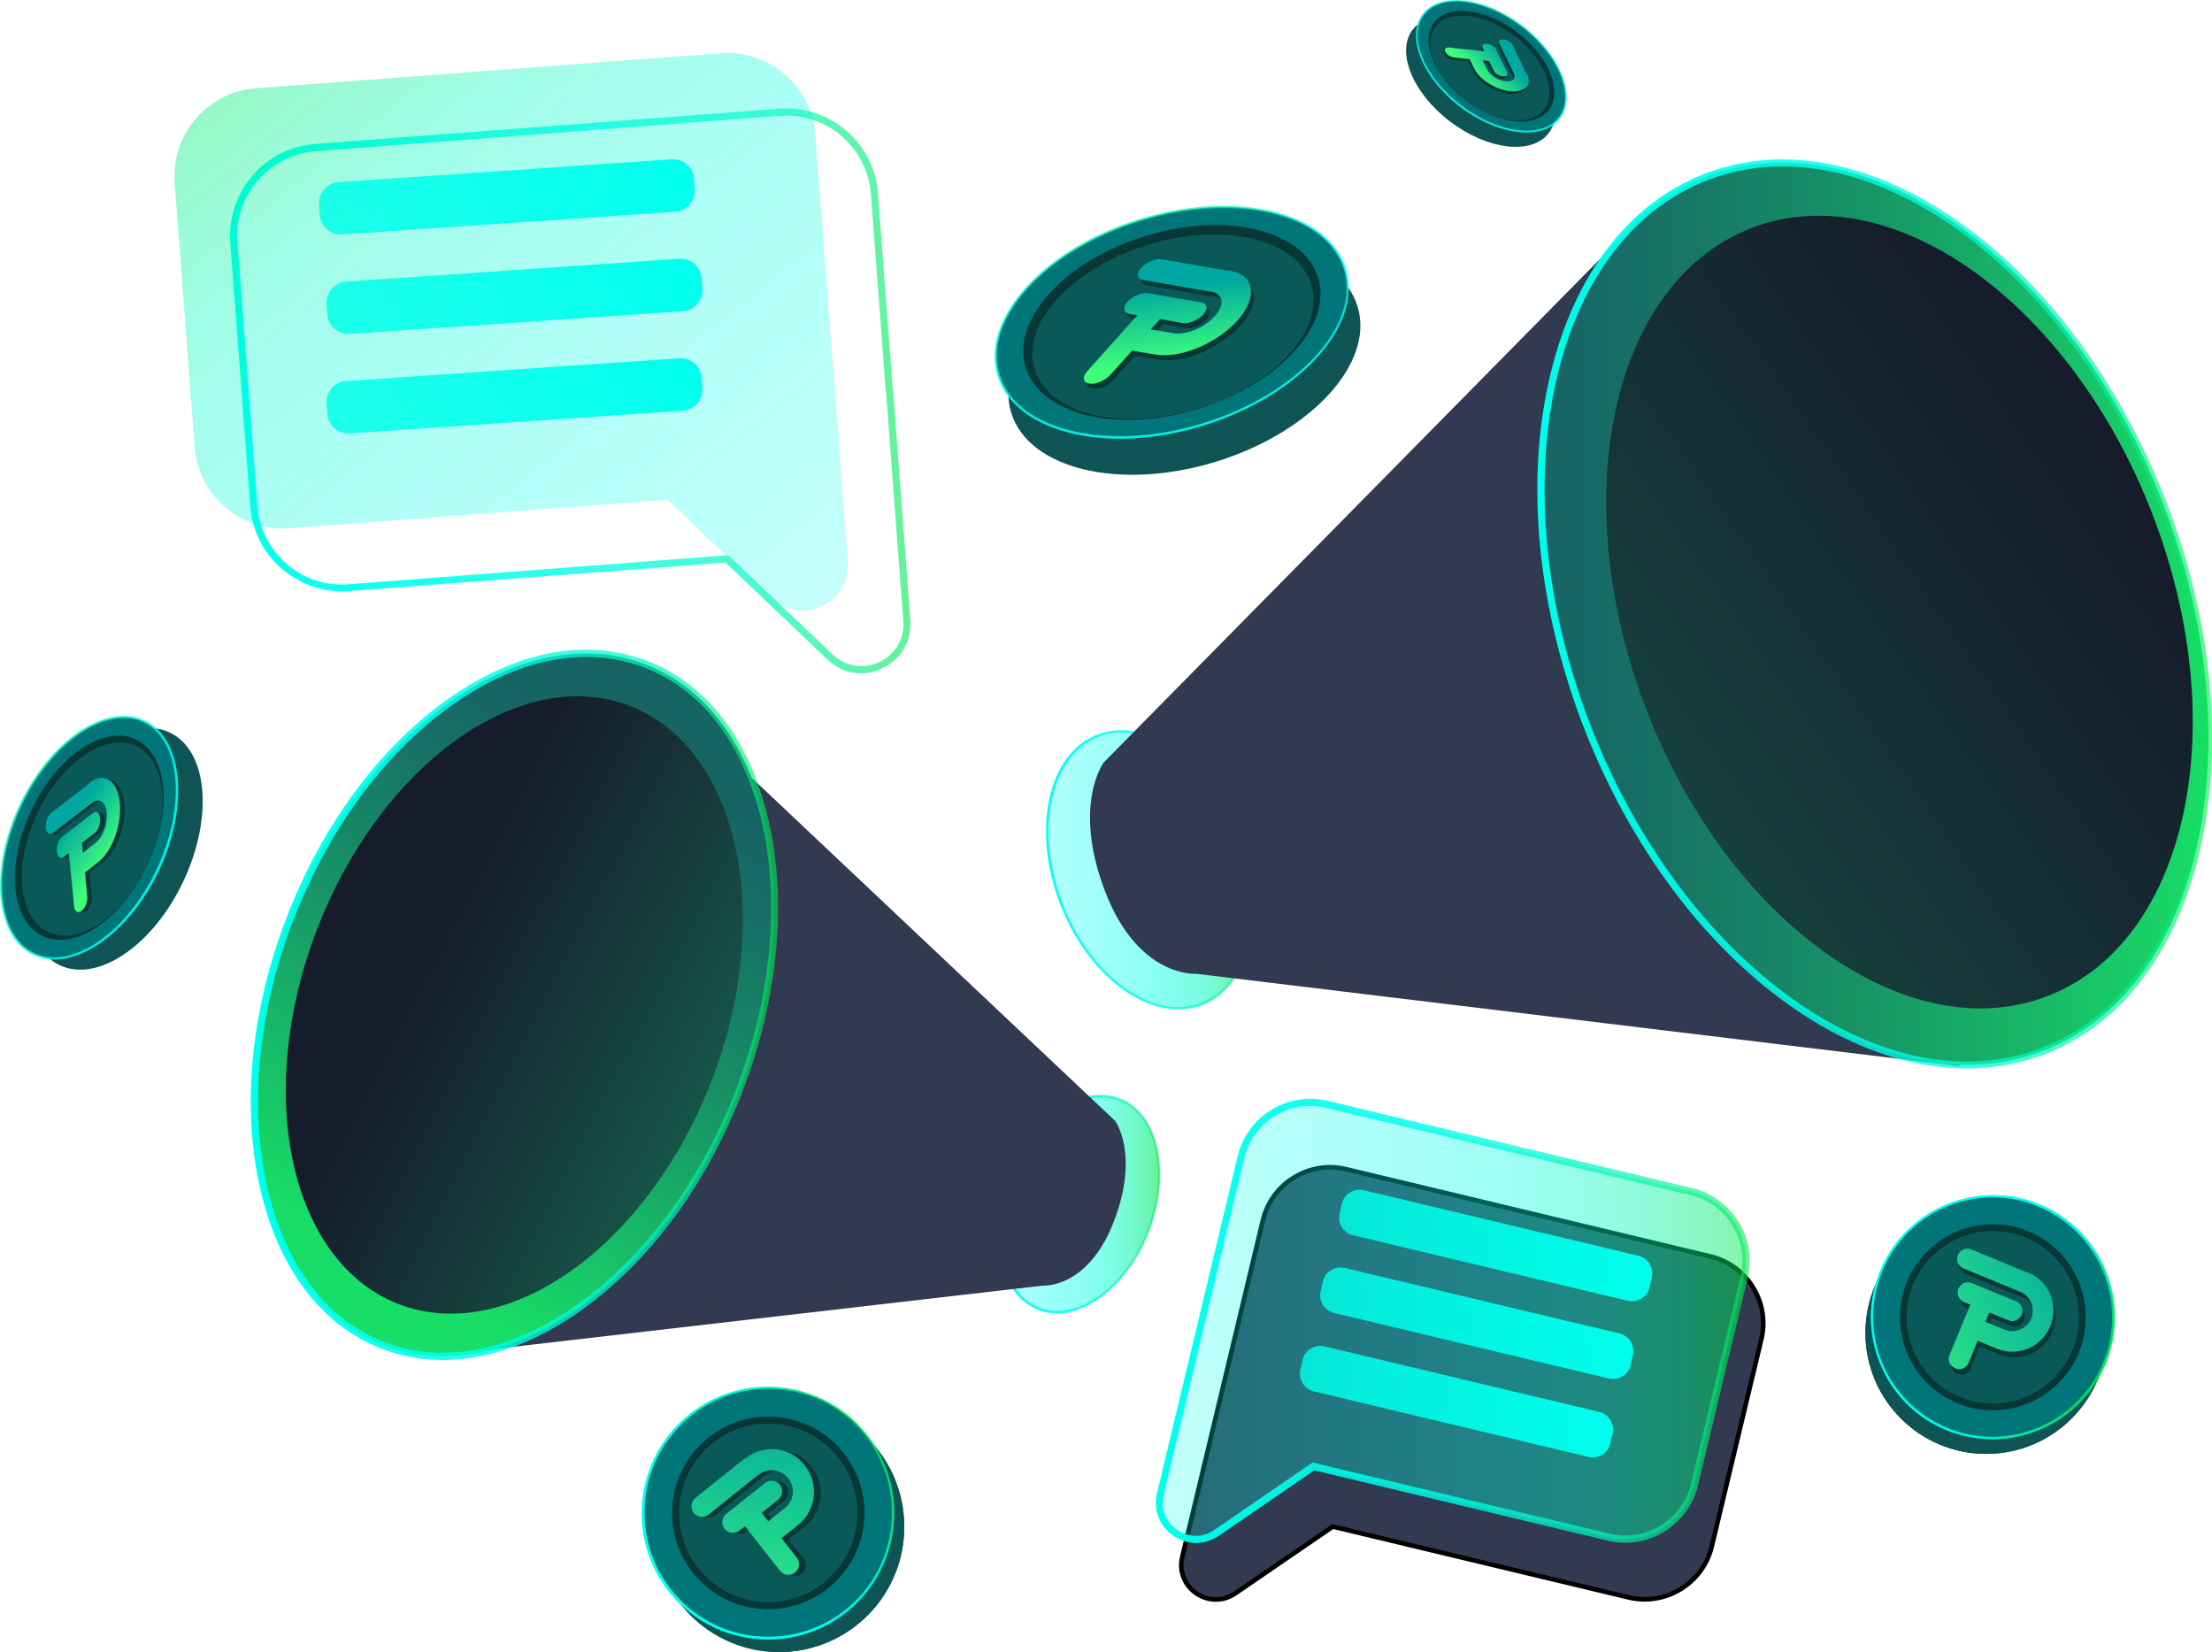 <svg width="482" height="360" viewBox="0 0 482 360" fill="none" xmlns="http://www.w3.org/2000/svg">
<g clip-path="url(#clip0)">
<path d="M269.812 182.015C276.037 198.173 272.511 214.607 261.825 218.743C251.193 222.879 237.477 213.118 231.252 196.96C225.027 180.802 228.553 164.368 239.24 160.232C249.871 156.096 263.587 165.857 269.812 182.015Z" fill="url(#paint0_linear)"/>
<path d="M256.756 219.956C247.061 219.956 236.374 210.802 231.031 197.07C228.001 189.184 227.175 181.022 228.662 174.074C230.205 167.07 233.895 162.052 239.128 160.066C249.87 155.875 263.752 165.747 270.032 182.015C276.311 198.283 272.676 214.883 261.934 219.074C260.281 219.625 258.519 219.956 256.756 219.956ZM244.362 159.57C242.654 159.57 240.946 159.846 239.349 160.508C234.281 162.493 230.7 167.346 229.213 174.184C227.726 181.077 228.552 189.129 231.527 196.905C237.696 212.897 251.247 222.603 261.769 218.522C272.235 214.441 275.76 198.118 269.591 182.125C264.358 168.559 253.836 159.57 244.362 159.57Z" fill="url(#paint1_linear)"/>
<path d="M356.57 48.394L240.505 166.133C240.505 166.133 233.564 175.397 240.835 194.313C248.107 213.173 260.666 212.18 260.666 212.18L427.025 232.309L395.681 113.136L356.57 48.394Z" fill="#323A51"/>
<path d="M471.203 109.441C491.53 161.996 479.907 215.544 445.258 228.945C410.609 242.345 366.1 210.636 345.773 158.026C325.446 105.47 337.069 51.923 371.718 38.522C406.367 25.121 450.932 56.886 471.203 109.441Z" fill="url(#paint2_linear)"/>
<path d="M428.623 232.805C425.097 232.805 421.517 232.419 417.826 231.703C408.407 229.772 398.932 225.471 389.732 218.908C370.838 205.453 354.973 183.945 345.058 158.357C335.198 132.769 332.443 106.188 337.401 83.467C339.825 72.383 343.901 62.842 349.575 55.066C355.469 46.96 362.851 41.225 371.444 37.861C380.037 34.552 389.402 33.835 399.207 35.875C408.627 37.806 418.102 42.107 427.301 48.669C446.195 62.125 462.06 83.633 471.975 109.221C481.836 134.809 484.59 161.39 479.632 184.111C477.209 195.195 473.132 204.736 467.458 212.511C461.564 220.618 454.183 226.353 445.589 229.717C440.191 231.758 434.517 232.805 428.623 232.805ZM388.355 36.261C382.737 36.261 377.228 37.254 371.995 39.294C337.787 52.53 326.384 105.692 346.49 157.805C366.596 209.919 410.83 241.519 444.983 228.283C479.192 215.048 490.594 161.886 470.488 109.772C453.467 65.655 419.203 36.261 388.355 36.261Z" fill="url(#paint3_linear)"/>
<path d="M469.016 112.022C486.864 158.235 476.673 205.22 446.21 217.022C415.803 228.823 376.637 200.919 358.789 154.706C340.941 108.492 351.132 61.507 381.595 49.706C412.057 37.904 451.168 65.808 469.016 112.022Z" fill="url(#paint4_linear)"/>
<path d="M220.176 256.574C215.329 269.147 218.083 281.997 226.401 285.195C234.719 288.394 245.35 280.783 250.198 268.21C255.045 255.636 252.291 242.787 243.973 239.588C235.655 236.39 225.024 244 220.176 256.574Z" fill="url(#paint5_linear)"/>
<path d="M230.312 286.188C228.935 286.188 227.558 285.967 226.236 285.416C222.16 283.817 219.24 279.956 218.028 274.442C216.872 268.982 217.477 262.585 219.846 256.464C222.215 250.342 226.016 245.159 230.588 241.905C235.16 238.651 239.952 237.714 244.029 239.313C248.105 240.912 251.025 244.773 252.237 250.287C253.393 255.747 252.787 262.144 250.419 268.265C246.287 279.019 237.914 286.188 230.312 286.188ZM220.177 256.574L220.397 256.684C218.083 262.751 217.422 268.982 218.579 274.331C219.736 279.626 222.545 283.431 226.456 284.92C227.723 285.416 229.045 285.637 230.368 285.637C237.694 285.637 245.902 278.633 249.978 268.1C252.292 262.034 252.953 255.802 251.796 250.453C250.639 245.159 247.83 241.353 243.919 239.865C240.008 238.32 235.38 239.258 230.973 242.401C226.512 245.6 222.766 250.673 220.452 256.684L220.177 256.574Z" fill="url(#paint6_linear)"/>
<path d="M162.006 167.787L242.982 244.221C242.982 244.221 248.381 251.445 242.707 266.169C237.033 280.894 227.228 280.122 227.228 280.122L99.814 294.846L122.014 202.916L162.006 167.787Z" fill="#323A51"/>
<path d="M63.239 200.048C47.429 241.023 56.463 282.714 83.455 293.137C110.447 303.559 145.151 278.853 160.961 237.879C176.77 196.905 167.736 155.214 140.744 144.791C113.752 134.313 79.048 159.074 63.239 200.048Z" fill="url(#paint7_linear)"/>
<path d="M96.456 296.335C91.829 296.335 87.367 295.508 83.125 293.853C69.849 288.725 60.375 276.041 56.519 258.173C52.663 240.416 54.811 219.681 62.523 199.717C70.235 179.754 82.629 162.989 97.392 152.456C112.265 141.868 127.744 138.89 141.075 144.019C154.351 149.147 163.826 161.831 167.682 179.699C171.538 197.456 169.389 218.192 161.677 238.155C153.965 258.118 141.571 274.883 126.808 285.416C116.727 292.64 106.316 296.335 96.456 296.335ZM63.239 200.048L63.955 200.324C48.311 240.857 57.18 282.162 83.731 292.42C87.807 294.019 92.104 294.736 96.456 294.736C120.418 294.736 147.024 271.85 160.3 237.603C175.944 197.07 167.076 155.765 140.524 145.508C127.744 140.545 112.706 143.467 98.329 153.78C83.786 164.147 71.612 180.692 64.01 200.324L63.239 200.048Z" fill="url(#paint8_linear)"/>
<path d="M69.133 202.365C55.196 238.376 63.183 274.993 86.87 284.148C110.557 293.302 141.075 271.574 155.011 235.618C168.948 199.663 160.96 162.99 137.274 153.835C113.587 144.626 83.069 166.354 69.133 202.365Z" fill="url(#paint9_linear)"/>
<path d="M372.703 273.77L372.704 273.77C380.754 275.691 385.763 283.859 383.792 291.859L383.791 291.862L372.995 336.972C372.995 336.972 372.995 336.972 372.995 336.972C371.076 344.977 362.917 349.994 354.924 348.073L354.923 348.073L290.638 332.687L290.422 332.635L290.239 332.761L269.145 347.207C269.144 347.207 269.144 347.208 269.143 347.208C263.458 351.035 256.026 345.911 257.626 339.246L257.626 339.246L264.287 311.416C264.32 311.313 264.337 311.226 264.35 311.163L264.351 311.157C264.364 311.088 264.373 311.047 264.39 310.997L264.397 310.976L264.402 310.955L275.198 265.845C277.117 257.84 285.276 252.824 293.269 254.744L293.27 254.744L372.703 273.77Z" fill="#323A51" stroke="black"/>
<path opacity="0.8" d="M368.523 259.662L289.089 240.637C280.827 238.651 272.398 243.835 270.415 252.107L259.619 297.218C259.563 297.383 259.563 297.493 259.508 297.659L252.843 325.508C251.135 332.622 259.068 338.082 265.127 334.001L286.225 319.552L350.51 334.938C358.773 336.924 367.201 331.74 369.184 323.468L379.981 278.357C382.019 270.085 376.841 261.648 368.523 259.662Z" fill="url(#paint10_linear)"/>
<path d="M260.611 336.206C258.903 336.206 257.196 335.655 255.653 334.607C252.624 332.511 251.247 328.927 252.128 325.342L258.793 297.438C258.793 297.328 258.848 297.162 258.903 296.997L269.7 251.886C271.793 243.173 280.607 237.769 289.311 239.864L368.744 258.89C372.931 259.883 376.511 262.53 378.825 266.225C381.139 269.92 381.8 274.331 380.808 278.522L370.011 323.633C369.02 327.824 366.376 331.409 362.685 333.725C358.994 335.986 354.587 336.703 350.401 335.71L286.391 320.379L265.569 334.662C264.026 335.655 262.319 336.206 260.611 336.206ZM285.455 240.967C278.789 240.967 272.73 245.545 271.132 252.272L260.336 297.383C260.281 297.548 260.281 297.658 260.225 297.824L253.56 325.728C252.734 329.258 254.497 332.015 256.48 333.339C258.463 334.717 261.658 335.434 264.632 333.339L286.006 318.67L350.731 334.166C354.532 335.103 358.498 334.442 361.859 332.401C365.219 330.361 367.588 327.107 368.469 323.302L379.266 278.192C380.202 274.386 379.541 270.416 377.503 267.052C375.465 263.688 372.215 261.317 368.414 260.434L288.98 241.409C287.768 241.078 286.612 240.967 285.455 240.967Z" fill="url(#paint11_linear)"/>
<path d="M187.621 146.721C184.977 146.721 182.388 145.728 180.35 143.743L158.095 122.567L76.018 128.798C70.729 129.184 65.551 127.475 61.475 124C57.399 120.526 54.975 115.673 54.534 110.324L50.182 52.861C49.797 47.566 51.505 42.383 54.975 38.302C58.445 34.221 63.293 31.794 68.636 31.353L169.829 23.688C180.846 22.861 190.486 31.133 191.312 42.162L194.562 85.232C194.617 85.508 194.617 85.784 194.672 86.004L198.363 135.085C198.694 139.607 196.38 143.633 192.304 145.563C190.761 146.39 189.164 146.721 187.621 146.721ZM158.646 120.967L181.397 142.585C184.206 145.232 188.117 145.894 191.643 144.239C195.113 142.585 197.151 139.166 196.821 135.25L193.13 86.169C193.13 85.949 193.075 85.728 193.02 85.453V85.397L189.77 42.272C188.998 32.125 180.13 24.46 169.939 25.232L68.746 32.953C63.844 33.339 59.382 35.6 56.132 39.35C52.882 43.1 51.339 47.897 51.725 52.806L56.077 110.269C56.462 115.177 58.721 119.644 62.467 122.897C66.212 126.151 71.005 127.695 75.907 127.309L158.646 120.967Z" fill="url(#paint12_linear)"/>
<path opacity="0.7" d="M180.902 72.493L177.652 29.368C176.826 18.78 167.571 10.783 156.995 11.611L55.802 19.221C45.226 19.993 37.238 29.313 38.065 39.901L42.416 97.364C43.188 107.952 52.497 115.949 63.074 115.122L145.427 108.89L167.957 130.287C174.567 136.519 185.364 131.39 184.703 122.346L181.012 73.265C180.957 72.989 180.957 72.713 180.902 72.493Z" fill="url(#paint13_linear)"/>
<path d="M295.811 66.758C292.065 54.46 272.124 49.662 251.247 56.059C230.424 62.456 216.543 77.622 220.344 89.919C224.089 102.217 244.03 107.015 264.908 100.618C285.73 94.221 299.612 79.055 295.811 66.758Z" fill="#0F5454"/>
<path d="M293.057 58.651C289.311 46.353 269.37 41.556 248.493 47.953C227.67 54.35 213.789 69.515 217.59 81.813C221.336 94.111 241.277 98.909 262.154 92.511C282.976 86.114 296.858 70.949 293.057 58.651Z" fill="#00757A"/>
<path d="M244.086 95.6C230.7 95.6 220.013 90.581 217.369 81.868C215.496 75.802 217.755 68.963 223.649 62.456C229.543 56.004 238.302 50.765 248.438 47.677C258.573 44.589 268.819 43.982 277.247 46.022C285.731 48.063 291.46 52.53 293.277 58.541C297.078 70.949 283.142 86.28 262.209 92.732C255.984 94.662 249.76 95.6 244.086 95.6ZM266.671 45.361C260.887 45.361 254.717 46.298 248.603 48.173C238.577 51.261 229.819 56.445 224.035 62.787C218.251 69.129 216.047 75.802 217.865 81.702C220.454 90.195 230.92 95.048 244.031 95.048C249.705 95.048 255.819 94.166 262.099 92.236C282.756 85.894 296.582 70.838 292.837 58.706C291.019 52.861 285.455 48.504 277.137 46.519C273.887 45.747 270.362 45.361 266.671 45.361Z" fill="url(#paint14_linear)"/>
<path d="M287.218 60.471C284.023 50.103 267.166 46.022 249.594 51.426C231.967 56.831 220.288 69.625 223.483 80.048C226.678 90.415 243.535 94.496 261.107 89.092C278.734 83.632 290.413 70.838 287.218 60.471Z" fill="#073837"/>
<path d="M285.73 61.96C282.7 52.089 266.78 48.284 250.145 53.357C233.509 58.486 222.436 70.563 225.466 80.434C228.496 90.306 244.416 94.111 261.052 89.037C277.742 83.964 288.76 71.831 285.73 61.96Z" fill="#0A5959"/>
<path d="M268.709 60.085C268.599 60.03 268.599 60.03 268.544 60.085C268.544 60.085 268.544 60.085 268.489 60.085C268.489 60.085 268.489 60.085 268.434 60.085H268.379C268.269 60.03 268.213 60.085 268.213 60.085L253.891 57.603C252.569 57.328 250.531 58.21 249.374 59.423C248.217 60.637 248.438 61.905 249.815 62.126L264.137 64.607C264.192 64.607 264.302 64.607 264.357 64.607C264.468 64.662 264.523 64.607 264.523 64.607C267.222 65.103 267.608 67.53 265.349 70.012C263.091 72.548 259.069 74.148 256.37 73.706L251.412 72.879L253.451 70.618L258.298 71.501C259.62 71.776 261.658 70.894 262.815 69.681C263.972 68.467 263.752 67.199 262.374 66.978L255.048 65.71L250.917 64.993C249.595 64.717 247.556 65.6 246.4 66.813C245.243 68.026 245.463 69.295 246.84 69.515L248.493 69.791L246.455 72.052L242.378 76.629L237.586 81.978C236.429 83.192 236.649 84.46 238.027 84.681C239.349 84.956 241.387 84.074 242.544 82.861L247.336 77.512L252.294 78.339C257.747 79.331 265.79 75.967 270.307 70.949C274.769 65.931 274.108 61.078 268.709 60.085Z" fill="#073837"/>
<path d="M268.047 58.982C267.992 58.926 267.992 58.926 268.047 58.982C267.937 58.926 267.937 58.926 267.882 58.982C267.882 58.982 267.882 58.982 267.827 58.982C267.827 58.982 267.827 58.982 267.772 58.982H267.717C267.606 58.926 267.551 58.982 267.551 58.982L253.229 56.5C251.907 56.224 249.869 57.107 248.712 58.32C247.555 59.533 247.776 60.801 249.153 61.022L263.475 63.504C263.53 63.504 263.64 63.504 263.695 63.504C263.806 63.559 263.861 63.504 263.861 63.504C266.56 64 266.945 66.426 264.687 68.908C262.428 71.445 258.407 73.044 255.708 72.603L250.75 71.776L252.788 69.515L257.636 70.397C258.958 70.673 260.996 69.79 262.153 68.577C263.31 67.364 263.089 66.096 261.712 65.875L254.386 64.607L250.254 63.89C248.932 63.614 246.894 64.496 245.737 65.71C244.581 66.923 244.801 68.191 246.178 68.412L247.831 68.688L245.793 70.948L241.716 75.526L236.924 80.875C235.767 82.088 235.987 83.357 237.364 83.577C238.686 83.853 240.725 82.971 241.881 81.757L246.674 76.408L251.632 77.235C257.085 78.228 265.128 74.864 269.645 69.846C274.162 64.772 273.39 59.919 268.047 58.982Z" fill="url(#paint15_linear)"/>
<path d="M37.018 159.626C28.755 155.71 16.691 163.872 10.081 177.88C3.416 191.887 4.738 206.391 13.001 210.306C21.263 214.222 33.327 206.06 39.938 192.052C46.548 178.1 45.281 163.541 37.018 159.626Z" fill="#0F5454"/>
<path d="M31.455 157.199C23.193 153.284 11.129 161.445 4.519 175.453C-2.147 189.46 -0.825 203.964 7.438 207.879C15.701 211.795 27.765 203.633 34.375 189.626C40.985 175.618 39.718 161.115 31.455 157.199Z" fill="#00757A"/>
<path d="M11.844 209.093C10.246 209.093 8.704 208.762 7.272 208.1C3.195 206.17 0.661 201.648 0.111 195.471C-0.44 189.295 1.047 182.126 4.242 175.343C10.907 161.225 23.192 153.008 31.564 156.979C39.938 160.949 41.26 175.674 34.594 189.791C29.03 201.427 19.666 209.093 11.844 209.093ZM26.992 156.482C19.39 156.482 10.191 164.038 4.738 175.563C1.543 182.291 0.111 189.35 0.606 195.416C1.157 201.427 3.581 205.784 7.492 207.659C8.869 208.321 10.301 208.596 11.844 208.596C19.446 208.596 28.645 201.041 34.098 189.515C40.654 175.674 39.442 161.28 31.289 157.42C29.967 156.758 28.535 156.482 26.992 156.482Z" fill="url(#paint16_linear)"/>
<path d="M29.581 161.115C22.64 157.806 12.394 164.699 6.83 176.556C1.211 188.413 2.313 200.655 9.309 203.964C16.25 207.273 26.496 200.38 32.059 188.523C37.678 176.721 36.577 164.424 29.581 161.115Z" fill="#073837"/>
<path d="M29.691 162.603C23.081 159.46 13.441 165.967 8.152 177.162C2.864 188.357 3.911 199.938 10.521 203.081C17.131 206.225 26.771 199.717 32.06 188.522C37.348 177.383 36.301 165.747 29.691 162.603Z" fill="#0A5959"/>
<path d="M20.547 170.655C20.491 170.655 20.491 170.655 20.436 170.71C20.436 170.71 20.436 170.71 20.436 170.766C20.436 170.766 20.436 170.766 20.436 170.821V170.876C20.381 170.876 20.326 170.931 20.326 170.931L12.118 177.273C11.347 177.824 10.796 179.313 10.907 180.527C11.017 181.74 11.733 182.236 12.559 181.574L20.767 175.233C20.767 175.177 20.877 175.177 20.877 175.122C20.932 175.122 20.987 175.067 20.987 175.067C22.53 173.854 24.017 174.846 24.182 177.218C24.458 179.644 23.356 182.512 21.814 183.725L19.004 185.931L18.839 183.78L21.593 181.63C22.364 181.078 22.915 179.589 22.805 178.376C22.695 177.163 21.979 176.666 21.153 177.328L16.966 180.582L14.597 182.402C13.826 182.953 13.275 184.442 13.386 185.655C13.496 186.869 14.212 187.365 15.038 186.703L15.975 185.986L16.195 188.137L16.636 192.438L17.131 197.512C17.241 198.725 17.958 199.221 18.784 198.56C19.555 198.008 20.106 196.519 19.996 195.306L19.5 190.233L22.309 188.027C25.449 185.655 27.543 179.81 27.102 175.012C26.496 170.269 23.631 168.284 20.547 170.655Z" fill="#073837"/>
<path d="M19.611 170.49C19.556 170.49 19.556 170.49 19.611 170.49C19.556 170.49 19.556 170.49 19.501 170.545C19.501 170.545 19.501 170.545 19.501 170.6C19.501 170.6 19.501 170.6 19.501 170.655V170.711C19.446 170.711 19.391 170.766 19.391 170.766L11.183 177.108C10.412 177.659 9.861 179.148 9.971 180.361C10.081 181.574 10.797 182.071 11.624 181.409L19.831 175.122C19.831 175.067 19.942 175.067 19.942 175.012C19.997 175.012 20.052 174.957 20.052 174.957C21.594 173.744 23.081 174.736 23.247 177.108C23.522 179.534 22.42 182.402 20.878 183.615L18.069 185.821L17.848 183.67L20.603 181.519C21.374 180.968 21.925 179.479 21.814 178.266C21.704 177.052 20.988 176.556 20.162 177.218L15.975 180.472L13.607 182.291C12.835 182.843 12.285 184.332 12.395 185.545C12.505 186.758 13.221 187.255 14.047 186.593L14.984 185.876L15.204 188.027L15.645 192.328L16.141 197.402C16.251 198.615 16.967 199.111 17.793 198.449C18.564 197.898 19.115 196.409 19.005 195.196L18.509 190.122L21.319 187.916C24.459 185.545 26.552 179.699 26.111 174.902C25.615 170.049 22.696 168.119 19.611 170.49Z" fill="url(#paint17_linear)"/>
<path d="M337.466 28.998C341.116 24.154 337.466 15.19 329.276 8.987C321.085 2.784 311.494 1.637 307.802 6.48C304.152 11.324 307.802 20.288 315.992 26.491C324.183 32.694 333.774 33.841 337.466 28.998Z" fill="#0F5454"/>
<path d="M339.8 25.684C343.45 20.841 339.8 11.876 331.61 5.674C323.419 -0.529 313.828 -1.677 310.136 3.167C306.486 8.01 310.136 16.975 318.326 23.178C326.517 29.423 336.151 30.528 339.8 25.684Z" fill="#00757A"/>
<path d="M332.627 28.871C328.298 28.871 323.036 26.959 318.24 23.348C309.965 17.06 306.273 7.968 309.965 3.082C311.79 0.703 315.058 -0.359 319.174 0.108C323.248 0.575 327.704 2.53 331.693 5.546C339.969 11.834 343.661 20.926 339.927 25.854C338.399 27.894 335.768 28.871 332.627 28.871ZM317.307 0.363C314.209 0.363 311.747 1.382 310.304 3.294C306.697 8.053 310.389 16.89 318.453 23.008C326.558 29.168 336.022 30.273 339.629 25.557C343.237 20.798 339.545 11.961 331.481 5.843C327.535 2.869 323.163 0.958 319.174 0.49C318.495 0.405 317.901 0.363 317.307 0.363Z" fill="url(#paint18_linear)"/>
<path d="M337.508 23.942C340.606 19.863 337.508 12.301 330.591 7.033C323.673 1.765 315.567 0.83 312.469 4.908C309.371 8.987 312.469 16.55 319.387 21.818C326.304 27.086 334.41 28.021 337.508 23.942Z" fill="#073837"/>
<path d="M336.491 23.815C339.419 19.949 336.491 12.769 329.955 7.798C323.419 2.827 315.738 1.935 312.81 5.801C309.882 9.667 312.81 16.847 319.345 21.818C325.881 26.789 333.562 27.681 336.491 23.815Z" fill="#0A5959"/>
<path d="M332.543 16.763C332.543 16.72 332.543 16.72 332.501 16.678C332.501 16.678 332.501 16.678 332.458 16.678C332.458 16.678 332.458 16.678 332.416 16.678H332.373C332.373 16.635 332.331 16.593 332.331 16.593L329.318 10.432C329.063 9.838 328.172 9.285 327.366 9.2C326.559 9.115 326.135 9.54 326.432 10.135L329.445 16.295C329.487 16.295 329.487 16.38 329.53 16.38C329.53 16.423 329.572 16.465 329.572 16.465C330.124 17.655 329.318 18.462 327.747 18.25C326.135 18.08 324.437 16.975 323.843 15.828L322.782 13.704L324.183 13.874L325.201 15.956C325.456 16.55 326.347 17.103 327.153 17.188C327.96 17.273 328.384 16.848 328.087 16.253L326.559 13.109L325.71 11.325C325.456 10.73 324.565 10.178 323.758 10.092C322.952 10.008 322.528 10.432 322.825 11.027L323.164 11.749L321.764 11.579L318.92 11.282L315.568 10.9C314.761 10.815 314.337 11.24 314.634 11.834C314.889 12.429 315.78 12.982 316.586 13.066L319.939 13.449L321 15.573C322.146 17.91 325.626 20.077 328.808 20.459C331.991 20.714 333.646 19.099 332.543 16.763Z" fill="#073837"/>
<path d="M332.757 16.209C332.799 16.167 332.799 16.167 332.757 16.209C332.757 16.167 332.757 16.167 332.715 16.125C332.715 16.125 332.715 16.125 332.672 16.125C332.672 16.125 332.672 16.125 332.63 16.125H332.587C332.587 16.082 332.545 16.04 332.545 16.04L329.617 9.837C329.362 9.242 328.471 8.69 327.664 8.605C326.858 8.52 326.434 8.944 326.731 9.539L329.744 15.742C329.786 15.742 329.786 15.827 329.829 15.827C329.829 15.87 329.871 15.912 329.871 15.912C330.423 17.102 329.617 17.909 328.046 17.697C326.434 17.527 324.736 16.422 324.142 15.275L323.081 13.151L324.481 13.32L325.5 15.402C325.755 15.997 326.646 16.549 327.452 16.634C328.259 16.719 328.683 16.294 328.386 15.7L326.858 12.556L326.009 10.771C325.755 10.177 324.863 9.624 324.057 9.539C323.251 9.454 322.826 9.879 323.123 10.474L323.463 11.196L322.062 11.026L319.219 10.729L315.866 10.347C315.06 10.261 314.636 10.686 314.933 11.281C315.187 11.876 316.079 12.428 316.885 12.513L320.238 12.896L321.299 15.02C322.444 17.357 325.924 19.523 329.107 19.906C332.248 20.161 333.903 18.504 332.757 16.209Z" fill="url(#paint19_linear)"/>
<path d="M147.134 46.133L74.531 51.096C72.052 51.261 69.849 49.386 69.683 46.849L69.518 44.533C69.353 42.052 71.226 39.846 73.76 39.68L146.363 34.717C148.841 34.552 151.045 36.427 151.21 38.964L151.375 41.28C151.541 43.761 149.613 45.967 147.134 46.133Z" fill="url(#paint20_linear)"/>
<path d="M148.786 67.805L76.183 72.769C73.704 72.934 71.501 71.059 71.336 68.522L71.17 66.206C71.005 63.725 72.878 61.519 75.412 61.353L148.015 56.39C150.494 56.225 152.697 58.1 152.862 60.636L153.028 62.953C153.193 65.434 151.265 67.64 148.786 67.805Z" fill="url(#paint21_linear)"/>
<path d="M148.786 89.478L76.183 94.442C73.704 94.607 71.501 92.732 71.336 90.195L71.17 87.879C71.005 85.397 72.878 83.192 75.412 83.026L148.015 78.063C150.494 77.897 152.697 79.772 152.862 82.309L153.028 84.625C153.193 87.162 151.265 89.313 148.786 89.478Z" fill="url(#paint22_linear)"/>
<path d="M354.697 283.43L294.819 269.147C292.725 268.651 291.403 266.5 291.899 264.404L292.395 262.254C292.891 260.158 295.039 258.835 297.132 259.331L357.01 273.614C359.104 274.11 360.426 276.261 359.93 278.357L359.434 280.507C358.938 282.603 356.79 283.926 354.697 283.43Z" fill="url(#paint23_linear)"/>
<path d="M350.566 300.361L290.688 286.078C288.595 285.581 287.273 283.431 287.768 281.335L288.264 279.184C288.76 277.089 290.908 275.765 293.001 276.262L352.88 290.545C354.973 291.041 356.295 293.192 355.799 295.287L355.303 297.438C354.863 299.534 352.714 300.857 350.566 300.361Z" fill="url(#paint24_linear)"/>
<path d="M346.16 317.457L286.282 303.173C284.188 302.677 282.866 300.526 283.362 298.431L283.858 296.28C284.354 294.184 286.502 292.861 288.595 293.357L348.473 307.64C350.567 308.137 351.889 310.287 351.393 312.383L350.897 314.534C350.401 316.629 348.253 317.953 346.16 317.457Z" fill="url(#paint25_linear)"/>
<path d="M432.809 316.794C447.352 316.794 459.14 304.992 459.14 290.434C459.14 275.875 447.352 264.073 432.809 264.073C418.267 264.073 406.479 275.875 406.479 290.434C406.479 304.992 418.267 316.794 432.809 316.794Z" fill="#0F5454"/>
<path d="M432.809 316.794C447.352 316.794 459.14 304.992 459.14 290.434C459.14 275.875 447.352 264.073 432.809 264.073C418.267 264.073 406.479 275.875 406.479 290.434C406.479 304.992 418.267 316.794 432.809 316.794Z" fill="#0F5454"/>
<path d="M434.241 313.375C448.783 313.375 460.572 301.573 460.572 287.015C460.572 272.456 448.783 260.654 434.241 260.654C419.699 260.654 407.91 272.456 407.91 287.015C407.91 301.573 419.699 313.375 434.241 313.375Z" fill="#00757A"/>
<path d="M434.241 313.375C448.783 313.375 460.572 301.573 460.572 287.015C460.572 272.456 448.783 260.654 434.241 260.654C419.699 260.654 407.91 272.456 407.91 287.015C407.91 301.573 419.699 313.375 434.241 313.375Z" fill="#00757A"/>
<path d="M434.242 307.253C445.407 307.253 454.458 298.192 454.458 287.014C454.458 275.837 445.407 266.775 434.242 266.775C423.077 266.775 414.025 275.837 414.025 287.014C414.025 298.192 423.077 307.253 434.242 307.253Z" fill="#073837"/>
<path d="M434.242 307.253C445.407 307.253 454.458 298.192 454.458 287.014C454.458 275.837 445.407 266.775 434.242 266.775C423.077 266.775 414.025 275.837 414.025 287.014C414.025 298.192 423.077 307.253 434.242 307.253Z" fill="#073837"/>
<path d="M434.241 305.765C444.585 305.765 452.97 297.37 452.97 287.015C452.97 276.659 444.585 268.265 434.241 268.265C423.897 268.265 415.512 276.659 415.512 287.015C415.512 297.37 423.897 305.765 434.241 305.765Z" fill="#0A5959"/>
<path d="M434.241 305.765C444.585 305.765 452.97 297.37 452.97 287.015C452.97 276.659 444.585 268.265 434.241 268.265C423.897 268.265 415.512 276.659 415.512 287.015C415.512 297.37 423.897 305.765 434.241 305.765Z" fill="#0A5959"/>
<path d="M434.187 313.596C430.827 313.596 427.411 312.934 424.106 311.61C417.551 308.908 412.428 303.779 409.729 297.217C407.03 290.654 406.974 283.43 409.729 276.868C415.292 263.302 430.882 256.849 444.433 262.419C457.984 267.989 464.429 283.596 458.865 297.162C454.568 307.364 444.653 313.596 434.187 313.596ZM434.242 260.875C423.996 260.875 414.246 266.941 410.114 277.033C407.47 283.485 407.47 290.544 410.114 296.996C412.814 303.449 417.826 308.412 424.216 311.114C437.492 316.629 452.751 310.232 458.259 296.941C463.768 283.651 457.378 268.375 444.102 262.86C440.907 261.537 437.547 260.875 434.242 260.875Z" fill="url(#paint26_linear)"/>
<path d="M434.187 313.596C430.827 313.596 427.411 312.934 424.106 311.61C417.551 308.908 412.428 303.779 409.729 297.217C407.03 290.654 406.974 283.43 409.729 276.868C415.292 263.302 430.882 256.849 444.433 262.419C457.984 267.989 464.429 283.596 458.865 297.162C454.568 307.364 444.653 313.596 434.187 313.596ZM434.242 260.875C423.996 260.875 414.246 266.941 410.114 277.033C407.47 283.485 407.47 290.544 410.114 296.996C412.814 303.449 417.826 308.412 424.216 311.114C437.492 316.629 452.751 310.232 458.259 296.941C463.768 283.651 457.378 268.375 444.102 262.86C440.907 261.537 437.547 260.875 434.242 260.875Z" fill="url(#paint27_linear)"/>
<path d="M442.504 278.522C442.449 278.522 442.449 278.522 442.504 278.522C442.449 278.467 442.394 278.467 442.394 278.467C442.394 278.467 442.394 278.467 442.339 278.467C442.339 278.467 442.339 278.467 442.284 278.467H442.229C442.173 278.412 442.118 278.412 442.063 278.412L430.055 273.448C428.898 272.952 427.631 273.503 427.135 274.662C426.639 275.82 427.19 277.088 428.347 277.584L440.356 282.548C440.411 282.548 440.466 282.603 440.521 282.603C440.576 282.658 440.631 282.658 440.686 282.658C442.945 283.595 444.046 286.242 443.11 288.503C442.173 290.764 439.529 291.867 437.271 290.93L433.139 289.22L433.966 287.18L438.097 288.889C439.254 289.386 440.521 288.834 441.017 287.676C441.512 286.518 440.962 285.25 439.805 284.753L430.165 280.783C429.008 280.287 427.741 280.838 427.245 281.996C426.749 283.154 427.3 284.423 428.457 284.919L429.834 285.47L429.008 287.511L427.3 291.647L425.317 296.445C424.821 297.603 425.372 298.871 426.529 299.367C427.686 299.864 428.953 299.312 429.449 298.154L431.432 293.356L435.563 295.066C440.135 296.941 445.368 294.79 447.241 290.213C449.169 285.636 447.021 280.397 442.504 278.522Z" fill="#073837"/>
<path d="M442.008 277.309C441.953 277.309 441.953 277.254 442.008 277.309C441.953 277.254 441.898 277.254 441.898 277.254C441.898 277.254 441.898 277.254 441.843 277.254C441.843 277.254 441.843 277.254 441.788 277.254H441.732C441.677 277.199 441.622 277.199 441.567 277.199L429.558 272.235C428.402 271.739 427.135 272.291 426.639 273.449C426.143 274.607 426.694 275.875 427.851 276.371L439.86 281.335C439.915 281.335 439.97 281.39 440.025 281.39C440.08 281.445 440.135 281.445 440.19 281.445C442.449 282.382 443.55 285.03 442.614 287.291C441.677 289.552 439.033 290.655 436.775 289.717L432.643 288.007L433.47 285.967L437.601 287.677C438.758 288.173 440.025 287.621 440.521 286.463C441.016 285.305 440.465 284.037 439.309 283.541L429.669 279.57C428.512 279.074 427.245 279.625 426.749 280.783C426.253 281.941 426.804 283.21 427.961 283.706L429.338 284.257L428.512 286.298L426.804 290.434L424.821 295.232C424.325 296.39 424.876 297.658 426.033 298.155C427.19 298.651 428.457 298.099 428.953 296.941L430.936 292.143L435.067 293.853C439.639 295.728 444.872 293.577 446.745 289C448.673 284.423 446.525 279.184 442.008 277.309Z" fill="url(#paint28_linear)"/>
<path d="M169.775 359.974C184.835 359.974 197.043 347.753 197.043 332.677C197.043 317.601 184.835 305.379 169.775 305.379C154.716 305.379 142.508 317.601 142.508 332.677C142.508 347.753 154.716 359.974 169.775 359.974Z" fill="#0F5454"/>
<path d="M169.775 359.974C184.835 359.974 197.043 347.753 197.043 332.677C197.043 317.601 184.835 305.379 169.775 305.379C154.716 305.379 142.508 317.601 142.508 332.677C142.508 347.753 154.716 359.974 169.775 359.974Z" fill="#0F5454"/>
<path d="M167.406 356.941C182.465 356.941 194.674 344.72 194.674 329.643C194.674 314.567 182.465 302.346 167.406 302.346C152.347 302.346 140.139 314.567 140.139 329.643C140.139 344.72 152.347 356.941 167.406 356.941Z" fill="#00757A"/>
<path d="M167.406 356.941C182.465 356.941 194.674 344.72 194.674 329.643C194.674 314.567 182.465 302.346 167.406 302.346C152.347 302.346 140.139 314.567 140.139 329.643C140.139 344.72 152.347 356.941 167.406 356.941Z" fill="#00757A"/>
<path d="M167.405 350.599C178.966 350.599 188.338 341.217 188.338 329.643C188.338 318.07 178.966 308.688 167.405 308.688C155.844 308.688 146.473 318.07 146.473 329.643C146.473 341.217 155.844 350.599 167.405 350.599Z" fill="#073837"/>
<path d="M167.405 350.599C178.966 350.599 188.338 341.217 188.338 329.643C188.338 318.07 178.966 308.688 167.405 308.688C155.844 308.688 146.473 318.07 146.473 329.643C146.473 341.217 155.844 350.599 167.405 350.599Z" fill="#073837"/>
<path d="M167.406 349.055C178.115 349.055 186.796 340.364 186.796 329.643C186.796 318.922 178.115 310.231 167.406 310.231C156.697 310.231 148.016 318.922 148.016 329.643C148.016 340.364 156.697 349.055 167.406 349.055Z" fill="#0A5959"/>
<path d="M167.406 349.055C178.115 349.055 186.796 340.364 186.796 329.643C186.796 318.922 178.115 310.231 167.406 310.231C156.697 310.231 148.016 318.922 148.016 329.643C148.016 340.364 156.697 349.055 167.406 349.055Z" fill="#0A5959"/>
<path d="M167.406 357.217C159.308 357.217 151.321 353.688 145.867 346.905C141.295 341.169 139.202 333.945 140.028 326.666C140.855 319.331 144.435 312.824 150.164 308.191C162.007 298.706 179.359 300.636 188.834 312.493C198.309 324.35 196.381 341.721 184.537 351.206C179.525 355.232 173.465 357.217 167.406 357.217ZM167.351 302.622C161.236 302.622 155.397 304.662 150.55 308.522C144.931 313.044 141.35 319.441 140.579 326.666C139.808 333.835 141.846 340.894 146.308 346.519C150.825 352.144 157.215 355.728 164.431 356.5C171.592 357.272 178.643 355.232 184.262 350.765C195.885 341.445 197.758 324.405 188.504 312.769C183.987 307.144 177.597 303.559 170.38 302.787C169.389 302.677 168.342 302.622 167.351 302.622Z" fill="url(#paint29_linear)"/>
<path d="M167.406 357.217C159.308 357.217 151.321 353.688 145.867 346.905C141.295 341.169 139.202 333.945 140.028 326.666C140.855 319.331 144.435 312.824 150.164 308.191C162.007 298.706 179.359 300.636 188.834 312.493C198.309 324.35 196.381 341.721 184.537 351.206C179.525 355.232 173.465 357.217 167.406 357.217ZM167.351 302.622C161.236 302.622 155.397 304.662 150.55 308.522C144.931 313.044 141.35 319.441 140.579 326.666C139.808 333.835 141.846 340.894 146.308 346.519C150.825 352.144 157.215 355.728 164.431 356.5C171.592 357.272 178.643 355.232 184.262 350.765C195.885 341.445 197.758 324.405 188.504 312.769C183.987 307.144 177.597 303.559 170.38 302.787C169.389 302.677 168.342 302.622 167.351 302.622Z" fill="url(#paint30_linear)"/>
<path d="M163.881 317.897C163.881 317.952 163.826 317.952 163.881 317.897C163.826 317.952 163.826 317.952 163.771 317.952C163.771 317.952 163.771 317.952 163.716 317.952C163.716 317.952 163.716 317.952 163.66 317.952L163.605 318.008C163.55 318.063 163.495 318.063 163.44 318.118L152.919 326.555C151.927 327.327 151.762 328.816 152.533 329.809C153.304 330.802 154.792 330.967 155.783 330.195L166.305 321.758C166.36 321.702 166.415 321.647 166.47 321.647C166.525 321.592 166.58 321.592 166.635 321.537C168.618 319.938 171.538 320.269 173.135 322.254C174.733 324.239 174.402 327.162 172.419 328.761L168.783 331.629L167.351 329.809L170.932 326.941C171.923 326.169 172.089 324.68 171.317 323.688C170.546 322.695 169.059 322.53 168.067 323.302L159.749 330.14C158.758 330.912 158.593 332.401 159.364 333.394C160.135 334.386 161.622 334.552 162.614 333.78L163.826 332.842L165.258 334.662L168.122 338.302L171.483 342.548C172.254 343.541 173.741 343.706 174.733 342.934C175.724 342.162 175.889 340.673 175.118 339.68L171.758 335.434L175.394 332.566C179.36 329.368 180.021 323.522 176.826 319.552C173.631 315.416 167.847 314.754 163.881 317.897Z" fill="#073837"/>
<path d="M162.504 317.732C162.504 317.787 162.504 317.787 162.504 317.732C162.449 317.787 162.449 317.787 162.394 317.787C162.394 317.787 162.394 317.787 162.339 317.787C162.339 317.787 162.339 317.787 162.284 317.787L162.228 317.842C162.173 317.897 162.118 317.897 162.063 317.952L151.542 326.39C150.55 327.162 150.385 328.651 151.156 329.643C151.927 330.636 153.415 330.802 154.406 330.03L164.928 321.592C164.983 321.537 165.038 321.482 165.093 321.482C165.148 321.427 165.203 321.427 165.258 321.371C167.241 319.772 170.161 320.103 171.758 322.088C173.356 324.074 173.025 326.996 171.042 328.596L167.406 331.463L165.974 329.643L169.555 326.776C170.546 326.004 170.712 324.515 169.94 323.522C169.169 322.53 167.682 322.364 166.69 323.136L158.262 329.864C157.271 330.636 157.105 332.125 157.877 333.118C158.648 334.11 160.135 334.276 161.127 333.504L162.339 332.566L163.771 334.386L166.635 338.026L169.995 342.272C170.767 343.265 172.254 343.43 173.246 342.658C174.237 341.886 174.402 340.397 173.631 339.405L170.271 335.158L173.907 332.291C177.873 329.092 178.534 323.246 175.339 319.276C172.309 315.25 166.525 314.588 162.504 317.732Z" fill="url(#paint31_linear)"/>
</g>
<defs>
<linearGradient id="paint0_linear" x1="228.208" y1="189.488" x2="272.899" y2="189.488" gradientUnits="userSpaceOnUse">
<stop offset="0.005" stop-color="#00FFED" stop-opacity="0.3"/>
<stop offset="0.36" stop-color="#00FFEB" stop-opacity="0.407"/>
<stop offset="0.513" stop-color="#00FEE4" stop-opacity="0.453"/>
<stop offset="0.627" stop-color="#00FCD7" stop-opacity="0.488"/>
<stop offset="0.722" stop-color="#00F9C5" stop-opacity="0.516"/>
<stop offset="0.804" stop-color="#00F6AE" stop-opacity="0.541"/>
<stop offset="0.879" stop-color="#00F292" stop-opacity="0.564"/>
<stop offset="0.945" stop-color="#00EE71" stop-opacity="0.584"/>
<stop offset="0.999" stop-color="#00E950" stop-opacity="0.6"/>
</linearGradient>
<linearGradient id="paint1_linear" x1="227.944" y1="189.489" x2="273.144" y2="189.489" gradientUnits="userSpaceOnUse">
<stop offset="0.001" stop-color="#00FFED"/>
<stop offset="0.357" stop-color="#00FFEB" stop-opacity="0.857"/>
<stop offset="0.511" stop-color="#00FEE4" stop-opacity="0.796"/>
<stop offset="0.625" stop-color="#00FCD7" stop-opacity="0.75"/>
<stop offset="0.721" stop-color="#00F9C5" stop-opacity="0.712"/>
<stop offset="0.804" stop-color="#00F6AE" stop-opacity="0.678"/>
<stop offset="0.878" stop-color="#00F292" stop-opacity="0.648"/>
<stop offset="0.945" stop-color="#00EE71" stop-opacity="0.622"/>
<stop offset="0.999" stop-color="#00E950" stop-opacity="0.6"/>
</linearGradient>
<linearGradient id="paint2_linear" x1="335.79" y1="133.753" x2="481.229" y2="133.753" gradientUnits="userSpaceOnUse">
<stop offset="0.005" stop-color="#176465"/>
<stop offset="0.167" stop-color="#177165"/>
<stop offset="0.467" stop-color="#179366"/>
<stop offset="0.868" stop-color="#18CA67"/>
<stop offset="0.999" stop-color="#18DD67"/>
</linearGradient>
<linearGradient id="paint3_linear" x1="334.999" y1="133.753" x2="482.022" y2="133.753" gradientUnits="userSpaceOnUse">
<stop offset="0.001" stop-color="#00FFED"/>
<stop offset="0.357" stop-color="#00FFEB" stop-opacity="0.857"/>
<stop offset="0.511" stop-color="#00FEE4" stop-opacity="0.796"/>
<stop offset="0.625" stop-color="#00FCD7" stop-opacity="0.75"/>
<stop offset="0.721" stop-color="#00F9C5" stop-opacity="0.712"/>
<stop offset="0.804" stop-color="#00F6AE" stop-opacity="0.678"/>
<stop offset="0.878" stop-color="#00F292" stop-opacity="0.648"/>
<stop offset="0.945" stop-color="#00EE71" stop-opacity="0.622"/>
<stop offset="0.999" stop-color="#00E950" stop-opacity="0.6"/>
</linearGradient>
<linearGradient id="paint4_linear" x1="456.917" y1="103.663" x2="282.722" y2="223.702" gradientUnits="userSpaceOnUse">
<stop stop-color="#161C2B"/>
<stop offset="0.425" stop-color="#163739"/>
<stop offset="0.993" stop-color="#16614F"/>
</linearGradient>
<linearGradient id="paint5_linear" x1="217.753" y1="262.392" x2="252.575" y2="262.392" gradientUnits="userSpaceOnUse">
<stop offset="0.005" stop-color="#00FFED" stop-opacity="0.3"/>
<stop offset="0.36" stop-color="#00FFEB" stop-opacity="0.407"/>
<stop offset="0.513" stop-color="#00FEE4" stop-opacity="0.453"/>
<stop offset="0.627" stop-color="#00FCD7" stop-opacity="0.488"/>
<stop offset="0.722" stop-color="#00F9C5" stop-opacity="0.516"/>
<stop offset="0.804" stop-color="#00F6AE" stop-opacity="0.541"/>
<stop offset="0.879" stop-color="#00F292" stop-opacity="0.564"/>
<stop offset="0.945" stop-color="#00EE71" stop-opacity="0.584"/>
<stop offset="0.999" stop-color="#00E950" stop-opacity="0.6"/>
</linearGradient>
<linearGradient id="paint6_linear" x1="217.492" y1="262.388" x2="252.838" y2="262.388" gradientUnits="userSpaceOnUse">
<stop offset="0.001" stop-color="#00FFED"/>
<stop offset="0.357" stop-color="#00FFEB" stop-opacity="0.857"/>
<stop offset="0.511" stop-color="#00FEE4" stop-opacity="0.796"/>
<stop offset="0.625" stop-color="#00FCD7" stop-opacity="0.75"/>
<stop offset="0.721" stop-color="#00F9C5" stop-opacity="0.712"/>
<stop offset="0.804" stop-color="#00F6AE" stop-opacity="0.678"/>
<stop offset="0.878" stop-color="#00F292" stop-opacity="0.648"/>
<stop offset="0.945" stop-color="#00EE71" stop-opacity="0.622"/>
<stop offset="0.999" stop-color="#00E950" stop-opacity="0.6"/>
</linearGradient>
<linearGradient id="paint7_linear" x1="141.667" y1="166.576" x2="81.215" y2="273.41" gradientUnits="userSpaceOnUse">
<stop offset="0.005" stop-color="#176465"/>
<stop offset="0.167" stop-color="#177165"/>
<stop offset="0.467" stop-color="#179366"/>
<stop offset="0.868" stop-color="#18CA67"/>
<stop offset="0.999" stop-color="#18DD67"/>
</linearGradient>
<linearGradient id="paint8_linear" x1="54.64" y1="218.965" x2="169.538" y2="218.965" gradientUnits="userSpaceOnUse">
<stop offset="0.001" stop-color="#00FFED"/>
<stop offset="0.357" stop-color="#00FFEB" stop-opacity="0.857"/>
<stop offset="0.511" stop-color="#00FEE4" stop-opacity="0.796"/>
<stop offset="0.625" stop-color="#00FCD7" stop-opacity="0.75"/>
<stop offset="0.721" stop-color="#00F9C5" stop-opacity="0.712"/>
<stop offset="0.804" stop-color="#00F6AE" stop-opacity="0.678"/>
<stop offset="0.878" stop-color="#00F292" stop-opacity="0.648"/>
<stop offset="0.945" stop-color="#00EE71" stop-opacity="0.622"/>
<stop offset="0.999" stop-color="#00E950" stop-opacity="0.6"/>
</linearGradient>
<linearGradient id="paint9_linear" x1="91.8" y1="208.652" x2="166.486" y2="246.533" gradientUnits="userSpaceOnUse">
<stop stop-color="#161C2B"/>
<stop offset="0.425" stop-color="#163739"/>
<stop offset="0.993" stop-color="#16614F"/>
</linearGradient>
<linearGradient id="paint10_linear" x1="252.62" y1="287.796" x2="380.433" y2="287.796" gradientUnits="userSpaceOnUse">
<stop offset="0.005" stop-color="#00FFED" stop-opacity="0.3"/>
<stop offset="0.36" stop-color="#00FFEB" stop-opacity="0.407"/>
<stop offset="0.513" stop-color="#00FEE4" stop-opacity="0.453"/>
<stop offset="0.627" stop-color="#00FCD7" stop-opacity="0.488"/>
<stop offset="0.722" stop-color="#00F9C5" stop-opacity="0.516"/>
<stop offset="0.804" stop-color="#00F6AE" stop-opacity="0.541"/>
<stop offset="0.879" stop-color="#00F292" stop-opacity="0.564"/>
<stop offset="0.945" stop-color="#00EE71" stop-opacity="0.584"/>
<stop offset="0.999" stop-color="#00E950" stop-opacity="0.6"/>
</linearGradient>
<linearGradient id="paint11_linear" x1="251.847" y1="287.798" x2="381.211" y2="287.798" gradientUnits="userSpaceOnUse">
<stop offset="0.001" stop-color="#00FFED"/>
<stop offset="0.357" stop-color="#00FFEB" stop-opacity="0.857"/>
<stop offset="0.511" stop-color="#00FEE4" stop-opacity="0.796"/>
<stop offset="0.625" stop-color="#00FCD7" stop-opacity="0.75"/>
<stop offset="0.721" stop-color="#00F9C5" stop-opacity="0.712"/>
<stop offset="0.804" stop-color="#00F6AE" stop-opacity="0.678"/>
<stop offset="0.878" stop-color="#00F292" stop-opacity="0.648"/>
<stop offset="0.945" stop-color="#00EE71" stop-opacity="0.622"/>
<stop offset="0.999" stop-color="#00E950" stop-opacity="0.6"/>
</linearGradient>
<linearGradient id="paint12_linear" x1="50.137" y1="85.205" x2="198.395" y2="85.205" gradientUnits="userSpaceOnUse">
<stop offset="0.001" stop-color="#00FFED"/>
<stop offset="0.357" stop-color="#00FFEB" stop-opacity="0.857"/>
<stop offset="0.511" stop-color="#00FEE4" stop-opacity="0.796"/>
<stop offset="0.625" stop-color="#00FCD7" stop-opacity="0.75"/>
<stop offset="0.721" stop-color="#00F9C5" stop-opacity="0.712"/>
<stop offset="0.804" stop-color="#00F6AE" stop-opacity="0.678"/>
<stop offset="0.878" stop-color="#00F292" stop-opacity="0.648"/>
<stop offset="0.945" stop-color="#00EE71" stop-opacity="0.622"/>
<stop offset="0.999" stop-color="#00E950" stop-opacity="0.6"/>
</linearGradient>
<linearGradient id="paint13_linear" x1="183.622" y1="155.449" x2="58.639" y2="-0.605" gradientUnits="userSpaceOnUse">
<stop offset="0.005" stop-color="#00FFED" stop-opacity="0.3"/>
<stop offset="0.36" stop-color="#00FFEB" stop-opacity="0.407"/>
<stop offset="0.513" stop-color="#00FEE4" stop-opacity="0.453"/>
<stop offset="0.627" stop-color="#00FCD7" stop-opacity="0.488"/>
<stop offset="0.722" stop-color="#00F9C5" stop-opacity="0.516"/>
<stop offset="0.804" stop-color="#00F6AE" stop-opacity="0.541"/>
<stop offset="0.879" stop-color="#00F292" stop-opacity="0.564"/>
<stop offset="0.945" stop-color="#00EE71" stop-opacity="0.584"/>
<stop offset="0.999" stop-color="#00E950" stop-opacity="0.6"/>
</linearGradient>
<linearGradient id="paint14_linear" x1="266.384" y1="106.358" x2="244.233" y2="34.102" gradientUnits="userSpaceOnUse">
<stop offset="0.001" stop-color="#00FFED"/>
<stop offset="0.357" stop-color="#00FFEB" stop-opacity="0.857"/>
<stop offset="0.511" stop-color="#00FEE4" stop-opacity="0.796"/>
<stop offset="0.625" stop-color="#00FCD7" stop-opacity="0.75"/>
<stop offset="0.721" stop-color="#00F9C5" stop-opacity="0.712"/>
<stop offset="0.804" stop-color="#00F6AE" stop-opacity="0.678"/>
<stop offset="0.878" stop-color="#00F292" stop-opacity="0.648"/>
<stop offset="0.945" stop-color="#00EE71" stop-opacity="0.622"/>
<stop offset="0.999" stop-color="#00E950" stop-opacity="0.6"/>
</linearGradient>
<linearGradient id="paint15_linear" x1="253.19" y1="62.562" x2="255.081" y2="79.338" gradientUnits="userSpaceOnUse">
<stop stop-color="#00A8A1"/>
<stop offset="1" stop-color="#41FF7A"/>
</linearGradient>
<linearGradient id="paint16_linear" x1="43.588" y1="194.092" x2="-5.079" y2="171.001" gradientUnits="userSpaceOnUse">
<stop offset="0.001" stop-color="#00FFED"/>
<stop offset="0.357" stop-color="#00FFEB" stop-opacity="0.857"/>
<stop offset="0.511" stop-color="#00FEE4" stop-opacity="0.796"/>
<stop offset="0.625" stop-color="#00FCD7" stop-opacity="0.75"/>
<stop offset="0.721" stop-color="#00F9C5" stop-opacity="0.712"/>
<stop offset="0.804" stop-color="#00F6AE" stop-opacity="0.678"/>
<stop offset="0.878" stop-color="#00F292" stop-opacity="0.648"/>
<stop offset="0.945" stop-color="#00EE71" stop-opacity="0.622"/>
<stop offset="0.999" stop-color="#00E950" stop-opacity="0.6"/>
</linearGradient>
<linearGradient id="paint17_linear" x1="14.229" y1="179.978" x2="23.924" y2="187.016" gradientUnits="userSpaceOnUse">
<stop stop-color="#00A8A1"/>
<stop offset="1" stop-color="#41FF7A"/>
</linearGradient>
<linearGradient id="paint18_linear" x1="314.127" y1="28.686" x2="335.822" y2="0.12" gradientUnits="userSpaceOnUse">
<stop offset="0.001" stop-color="#00FFED"/>
<stop offset="0.357" stop-color="#00FFEB" stop-opacity="0.857"/>
<stop offset="0.511" stop-color="#00FEE4" stop-opacity="0.796"/>
<stop offset="0.625" stop-color="#00FCD7" stop-opacity="0.75"/>
<stop offset="0.721" stop-color="#00F9C5" stop-opacity="0.712"/>
<stop offset="0.804" stop-color="#00F6AE" stop-opacity="0.678"/>
<stop offset="0.878" stop-color="#00F292" stop-opacity="0.648"/>
<stop offset="0.945" stop-color="#00EE71" stop-opacity="0.622"/>
<stop offset="0.999" stop-color="#00E950" stop-opacity="0.6"/>
</linearGradient>
<linearGradient id="paint19_linear" x1="327.298" y1="11.459" x2="321.404" y2="16.801" gradientUnits="userSpaceOnUse">
<stop stop-color="#00A8A1"/>
<stop offset="1" stop-color="#41FF7A"/>
</linearGradient>
<linearGradient id="paint20_linear" x1="147.151" y1="19.74" x2="-26.416" y2="98.212" gradientUnits="userSpaceOnUse">
<stop offset="0.005" stop-color="#00FFED"/>
<stop offset="0.36" stop-color="#00FFEB" stop-opacity="0.857"/>
<stop offset="0.513" stop-color="#00FEE4" stop-opacity="0.796"/>
<stop offset="0.627" stop-color="#00FCD7" stop-opacity="0.75"/>
<stop offset="0.722" stop-color="#00F9C5" stop-opacity="0.712"/>
<stop offset="0.804" stop-color="#00F6AE" stop-opacity="0.678"/>
<stop offset="0.879" stop-color="#00F292" stop-opacity="0.648"/>
<stop offset="0.945" stop-color="#00EE71" stop-opacity="0.622"/>
<stop offset="0.999" stop-color="#00E950" stop-opacity="0.6"/>
</linearGradient>
<linearGradient id="paint21_linear" x1="148.83" y1="41.429" x2="-24.736" y2="119.902" gradientUnits="userSpaceOnUse">
<stop offset="0.005" stop-color="#00FFED"/>
<stop offset="0.36" stop-color="#00FFEB" stop-opacity="0.857"/>
<stop offset="0.513" stop-color="#00FEE4" stop-opacity="0.796"/>
<stop offset="0.627" stop-color="#00FCD7" stop-opacity="0.75"/>
<stop offset="0.722" stop-color="#00F9C5" stop-opacity="0.712"/>
<stop offset="0.804" stop-color="#00F6AE" stop-opacity="0.678"/>
<stop offset="0.879" stop-color="#00F292" stop-opacity="0.648"/>
<stop offset="0.945" stop-color="#00EE71" stop-opacity="0.622"/>
<stop offset="0.999" stop-color="#00E950" stop-opacity="0.6"/>
</linearGradient>
<linearGradient id="paint22_linear" x1="148.83" y1="63.116" x2="-24.736" y2="141.589" gradientUnits="userSpaceOnUse">
<stop offset="0.005" stop-color="#00FFED"/>
<stop offset="0.36" stop-color="#00FFEB" stop-opacity="0.857"/>
<stop offset="0.513" stop-color="#00FEE4" stop-opacity="0.796"/>
<stop offset="0.627" stop-color="#00FCD7" stop-opacity="0.75"/>
<stop offset="0.722" stop-color="#00F9C5" stop-opacity="0.712"/>
<stop offset="0.804" stop-color="#00F6AE" stop-opacity="0.678"/>
<stop offset="0.879" stop-color="#00F292" stop-opacity="0.648"/>
<stop offset="0.945" stop-color="#00EE71" stop-opacity="0.622"/>
<stop offset="0.999" stop-color="#00E950" stop-opacity="0.6"/>
</linearGradient>
<linearGradient id="paint23_linear" x1="361.714" y1="261.127" x2="200.18" y2="278.64" gradientUnits="userSpaceOnUse">
<stop offset="0.005" stop-color="#00FFED"/>
<stop offset="0.36" stop-color="#00FFEB" stop-opacity="0.857"/>
<stop offset="0.513" stop-color="#00FEE4" stop-opacity="0.796"/>
<stop offset="0.627" stop-color="#00FCD7" stop-opacity="0.75"/>
<stop offset="0.722" stop-color="#00F9C5" stop-opacity="0.712"/>
<stop offset="0.804" stop-color="#00F6AE" stop-opacity="0.678"/>
<stop offset="0.879" stop-color="#00F292" stop-opacity="0.648"/>
<stop offset="0.945" stop-color="#00EE71" stop-opacity="0.622"/>
<stop offset="0.999" stop-color="#00E950" stop-opacity="0.6"/>
</linearGradient>
<linearGradient id="paint24_linear" x1="357.598" y1="278.069" x2="196.063" y2="295.582" gradientUnits="userSpaceOnUse">
<stop offset="0.005" stop-color="#00FFED"/>
<stop offset="0.36" stop-color="#00FFEB" stop-opacity="0.857"/>
<stop offset="0.513" stop-color="#00FEE4" stop-opacity="0.796"/>
<stop offset="0.627" stop-color="#00FCD7" stop-opacity="0.75"/>
<stop offset="0.722" stop-color="#00F9C5" stop-opacity="0.712"/>
<stop offset="0.804" stop-color="#00F6AE" stop-opacity="0.678"/>
<stop offset="0.879" stop-color="#00F292" stop-opacity="0.648"/>
<stop offset="0.945" stop-color="#00EE71" stop-opacity="0.622"/>
<stop offset="0.999" stop-color="#00E950" stop-opacity="0.6"/>
</linearGradient>
<linearGradient id="paint25_linear" x1="353.177" y1="295.162" x2="191.642" y2="312.675" gradientUnits="userSpaceOnUse">
<stop offset="0.005" stop-color="#00FFED"/>
<stop offset="0.36" stop-color="#00FFEB" stop-opacity="0.857"/>
<stop offset="0.513" stop-color="#00FEE4" stop-opacity="0.796"/>
<stop offset="0.627" stop-color="#00FCD7" stop-opacity="0.75"/>
<stop offset="0.722" stop-color="#00F9C5" stop-opacity="0.712"/>
<stop offset="0.804" stop-color="#00F6AE" stop-opacity="0.678"/>
<stop offset="0.879" stop-color="#00F292" stop-opacity="0.648"/>
<stop offset="0.945" stop-color="#00EE71" stop-opacity="0.622"/>
<stop offset="0.999" stop-color="#00E950" stop-opacity="0.6"/>
</linearGradient>
<linearGradient id="paint26_linear" x1="409.671" y1="276.826" x2="458.818" y2="297.086" gradientUnits="userSpaceOnUse">
<stop offset="0.001" stop-color="#00FFED"/>
<stop offset="0.357" stop-color="#00FFEB" stop-opacity="0.857"/>
<stop offset="0.511" stop-color="#00FEE4" stop-opacity="0.796"/>
<stop offset="0.625" stop-color="#00FCD7" stop-opacity="0.75"/>
<stop offset="0.721" stop-color="#00F9C5" stop-opacity="0.712"/>
<stop offset="0.804" stop-color="#00F6AE" stop-opacity="0.678"/>
<stop offset="0.878" stop-color="#00F292" stop-opacity="0.648"/>
<stop offset="0.945" stop-color="#00EE71" stop-opacity="0.622"/>
<stop offset="0.999" stop-color="#00E950" stop-opacity="0.6"/>
</linearGradient>
<linearGradient id="paint27_linear" x1="409.671" y1="276.826" x2="458.818" y2="297.086" gradientUnits="userSpaceOnUse">
<stop offset="0.001" stop-color="#00FFED"/>
<stop offset="0.357" stop-color="#00FFEB" stop-opacity="0.857"/>
<stop offset="0.511" stop-color="#00FEE4" stop-opacity="0.796"/>
<stop offset="0.625" stop-color="#00FCD7" stop-opacity="0.75"/>
<stop offset="0.721" stop-color="#00F9C5" stop-opacity="0.712"/>
<stop offset="0.804" stop-color="#00F6AE" stop-opacity="0.678"/>
<stop offset="0.878" stop-color="#00F292" stop-opacity="0.648"/>
<stop offset="0.945" stop-color="#00EE71" stop-opacity="0.622"/>
<stop offset="0.999" stop-color="#00E950" stop-opacity="0.6"/>
</linearGradient>
<linearGradient id="paint28_linear" x1="455.671" y1="274.443" x2="399.283" y2="297.543" gradientUnits="userSpaceOnUse">
<stop stop-color="#00A8A1"/>
<stop offset="1" stop-color="#41FF7A"/>
</linearGradient>
<linearGradient id="paint29_linear" x1="145.888" y1="346.831" x2="188.901" y2="312.475" gradientUnits="userSpaceOnUse">
<stop offset="0.001" stop-color="#00FFED"/>
<stop offset="0.357" stop-color="#00FFEB" stop-opacity="0.857"/>
<stop offset="0.511" stop-color="#00FEE4" stop-opacity="0.796"/>
<stop offset="0.625" stop-color="#00FCD7" stop-opacity="0.75"/>
<stop offset="0.721" stop-color="#00F9C5" stop-opacity="0.712"/>
<stop offset="0.804" stop-color="#00F6AE" stop-opacity="0.678"/>
<stop offset="0.878" stop-color="#00F292" stop-opacity="0.648"/>
<stop offset="0.945" stop-color="#00EE71" stop-opacity="0.622"/>
<stop offset="0.999" stop-color="#00E950" stop-opacity="0.6"/>
</linearGradient>
<linearGradient id="paint30_linear" x1="145.888" y1="346.831" x2="188.901" y2="312.475" gradientUnits="userSpaceOnUse">
<stop offset="0.001" stop-color="#00FFED"/>
<stop offset="0.357" stop-color="#00FFEB" stop-opacity="0.857"/>
<stop offset="0.511" stop-color="#00FEE4" stop-opacity="0.796"/>
<stop offset="0.625" stop-color="#00FCD7" stop-opacity="0.75"/>
<stop offset="0.721" stop-color="#00F9C5" stop-opacity="0.712"/>
<stop offset="0.804" stop-color="#00F6AE" stop-opacity="0.678"/>
<stop offset="0.878" stop-color="#00F292" stop-opacity="0.648"/>
<stop offset="0.945" stop-color="#00EE71" stop-opacity="0.622"/>
<stop offset="0.999" stop-color="#00E950" stop-opacity="0.6"/>
</linearGradient>
<linearGradient id="paint31_linear" x1="166.767" y1="303.901" x2="159.469" y2="366.643" gradientUnits="userSpaceOnUse">
<stop stop-color="#00A8A1"/>
<stop offset="1" stop-color="#41FF7A"/>
</linearGradient>
<clipPath id="clip0">
<rect width="482" height="360" fill="white"/>
</clipPath>
</defs>
</svg>
